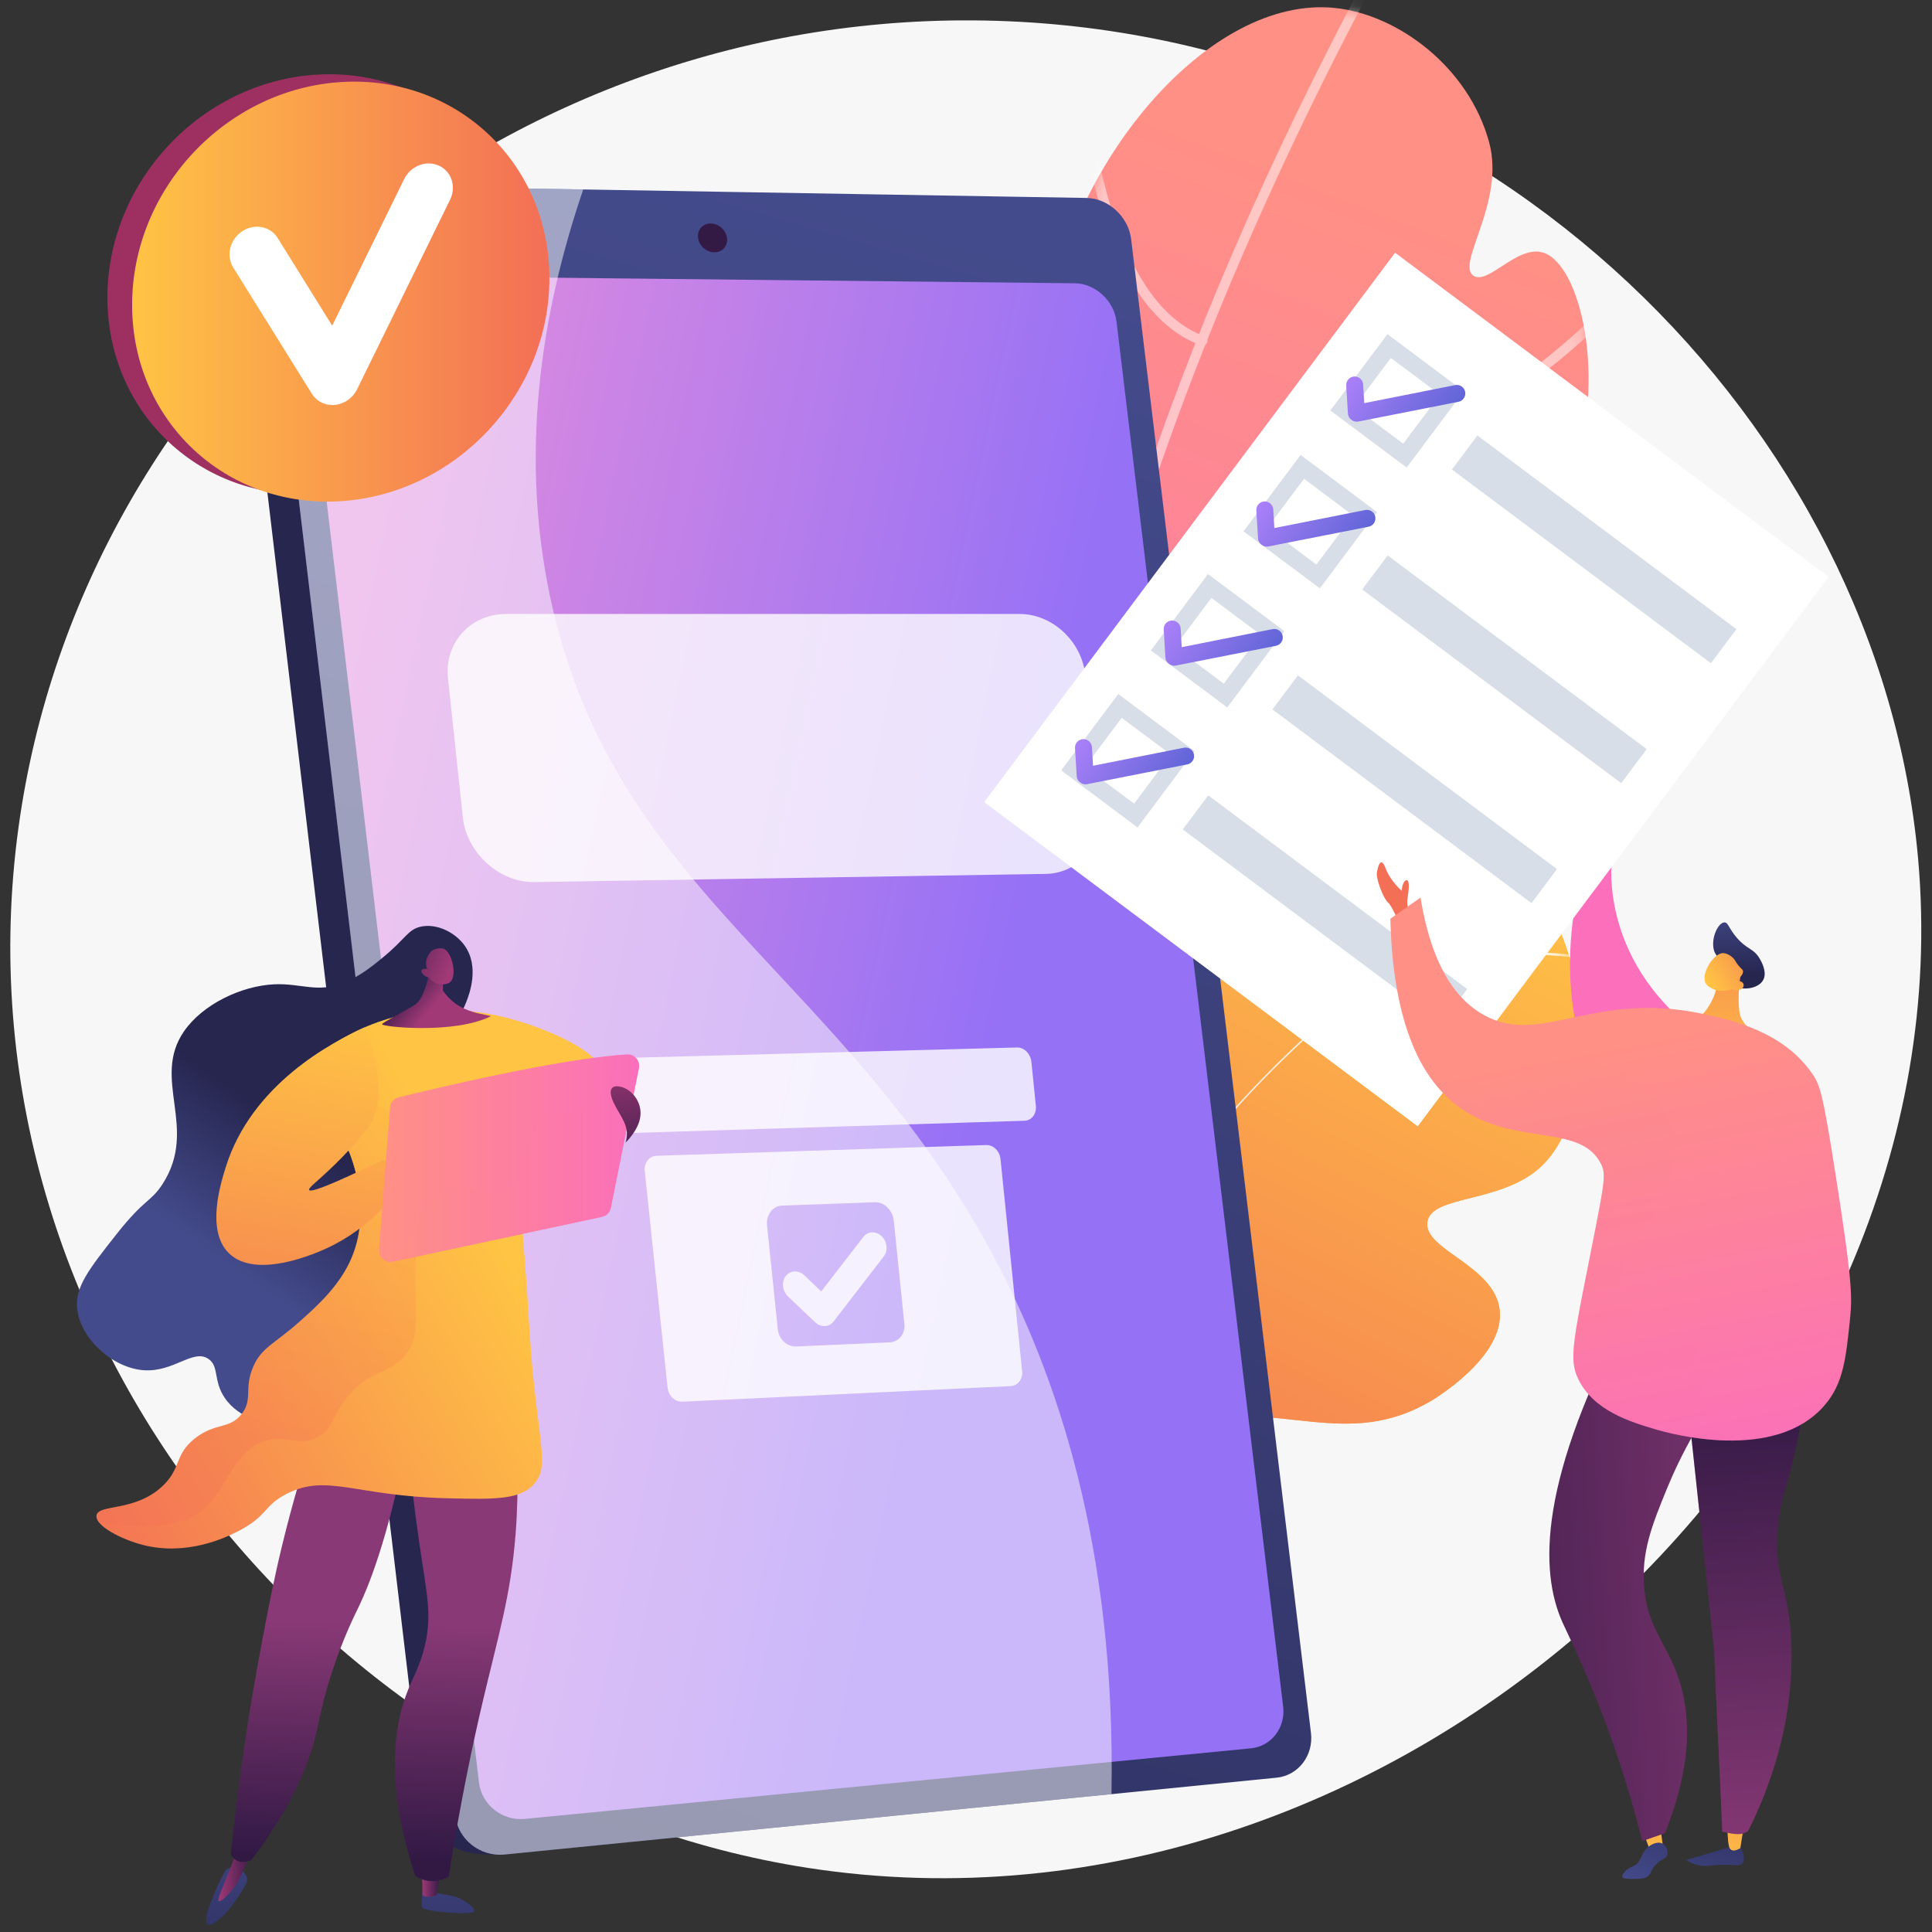 <svg width="146" height="146" viewBox="0 0 146 146" fill="none" xmlns="http://www.w3.org/2000/svg">
<rect x="0" y="0" width="146" height="146" fill="#333333" stroke="none"/>
<path d="M75.232 1.571C38.263 0.48 6.241 27.304 1.402 62.501C-3.887 100.983 25.227 135.609 61.05 141.155C105.609 148.053 148.828 108.147 144.947 64.855C142.023 32.238 112.811 2.681 75.232 1.571Z" fill="#F7F7F7"/>
<path d="M78.321 102.836C70.935 103.244 56.859 73.731 66.694 58.028C70.797 51.475 76.991 50.639 79.61 42.294C81.947 34.849 78.049 32.225 79.274 23.932C80.996 12.271 91.337 -0.37 100.862 0.6C105.641 1.086 110.987 5.078 112.532 10.748C113.769 15.29 110.013 19.91 111.34 20.83C112.43 21.585 114.642 18.508 116.588 19.081C119.458 19.927 121.438 28.623 118.844 35.917C114.403 48.404 99.38 48.841 98.766 57.841C98.374 63.577 104.344 65.364 103.361 71.274C102.496 76.474 97.48 77.462 91.06 83.899C81.004 93.981 82.28 102.617 78.321 102.836Z" fill="url(#paint0_linear_443_58354)"/>
<mask id="mask0_443_58354" style="mask-type:luminance" maskUnits="userSpaceOnUse" x="63" y="0" width="58" height="103">
<path d="M78.321 102.836C70.935 103.244 56.859 73.731 66.694 58.028C70.797 51.475 76.991 50.639 79.61 42.294C81.947 34.849 78.049 32.225 79.274 23.932C80.996 12.271 91.337 -0.37 100.862 0.6C105.641 1.086 110.987 5.078 112.532 10.748C113.769 15.29 110.013 19.91 111.34 20.83C112.43 21.585 114.642 18.508 116.588 19.081C119.458 19.927 121.438 28.623 118.844 35.917C114.403 48.404 99.38 48.841 98.766 57.841C98.374 63.577 104.344 65.364 103.361 71.274C102.496 76.474 97.48 77.462 91.06 83.899C81.004 93.981 82.28 102.617 78.321 102.836Z" fill="white"/>
</mask>
<g mask="url(#mask0_443_58354)">
<g opacity="0.5">
<path d="M80.191 109.323C80.043 109.366 79.877 109.313 79.784 109.178C79.702 109.061 79.699 108.912 79.762 108.794C79.764 108.57 79.616 107.847 79.446 107.018C78.489 102.351 75.948 89.955 78.473 70.229C81.648 45.421 91.548 18.362 107.898 -10.198C107.999 -10.375 108.225 -10.436 108.402 -10.335C108.579 -10.233 108.64 -10.008 108.539 -9.83C90.973 20.853 71.793 66.007 80.17 106.87C80.549 108.718 80.617 109.051 80.298 109.272C80.264 109.295 80.228 109.312 80.191 109.323Z" fill="white"/>
<path d="M85.228 43.933C85.04 43.988 84.841 43.887 84.776 43.7C84.708 43.508 84.81 43.297 85.002 43.23C100.857 37.685 110.26 32.007 115.355 28.22C120.873 24.119 122.667 21.293 122.685 21.265C122.792 21.092 123.02 21.038 123.194 21.146C123.367 21.253 123.42 21.481 123.313 21.654C123.24 21.772 121.459 24.593 115.857 28.768C110.717 32.598 101.235 38.336 85.246 43.927C85.24 43.929 85.234 43.931 85.228 43.933Z" fill="white"/>
<path d="M90.98 26.106C90.907 26.127 90.827 26.126 90.75 26.098C86.435 24.518 83.46 19.169 81.909 10.199C80.765 3.587 80.86 -2.655 80.862 -2.717C80.865 -2.921 81.033 -3.084 81.237 -3.08C81.442 -3.076 81.604 -2.908 81.6 -2.704C81.596 -2.459 81.283 21.845 91.004 25.404C91.195 25.474 91.294 25.686 91.224 25.878C91.182 25.992 91.089 26.074 90.98 26.106Z" fill="white"/>
<path d="M78.45 75.043C78.346 75.073 78.231 75.058 78.136 74.992C72.165 70.856 69.278 63.628 67.909 58.294C66.43 52.537 66.351 47.68 66.351 47.632C66.348 47.428 66.511 47.26 66.715 47.257C66.919 47.255 67.087 47.418 67.09 47.622C67.09 47.67 67.169 52.453 68.629 58.126C69.968 63.333 72.777 70.381 78.556 74.384C78.724 74.501 78.766 74.731 78.65 74.898C78.6 74.971 78.528 75.02 78.45 75.043Z" fill="white"/>
</g>
</g>
<path d="M76.078 119.174C73.662 107.386 73.999 98.251 74.704 92.292C75.257 87.614 76.489 81.076 79.817 80.254C81.411 79.86 82.321 81.067 83.985 80.579C87.129 79.658 87.048 74.428 89.032 70.623C92.425 64.115 103.35 58.924 111.172 62.772C120.593 67.405 121.594 83.218 116.528 88.091C113.527 90.979 108.156 90.255 107.864 92.355C107.57 94.468 112.952 95.613 113.33 99.002C113.721 102.509 108.443 105.688 108.123 105.876C101.727 109.636 96.696 105.747 89.677 107.483C85.87 108.424 80.908 111.161 76.078 119.174Z" fill="url(#paint1_linear_443_58354)"/>
<path d="M76.078 119.174C73.662 107.386 73.999 98.251 74.704 92.292C75.257 87.614 76.489 81.076 79.817 80.254C81.411 79.86 82.321 81.067 83.985 80.579C87.129 79.658 87.048 74.428 89.032 70.623C92.425 64.115 103.35 58.924 111.172 62.772C120.593 67.405 121.594 83.218 116.528 88.091C113.527 90.979 108.156 90.255 107.864 92.355C107.57 94.468 112.952 95.613 113.33 99.002C113.721 102.509 108.443 105.688 108.123 105.876C101.727 109.636 96.696 105.747 89.677 107.483C85.87 108.424 80.908 111.161 76.078 119.174Z" fill="url(#paint2_linear_443_58354)"/>
<mask id="mask1_443_58354" style="mask-type:luminance" maskUnits="userSpaceOnUse" x="74" y="61" width="46" height="59">
<path d="M76.078 119.174C73.662 107.386 73.999 98.251 74.704 92.292C75.257 87.614 76.489 81.076 79.817 80.254C81.411 79.86 82.321 81.067 83.985 80.579C87.129 79.658 87.048 74.428 89.032 70.623C92.425 64.115 103.35 58.924 111.172 62.772C120.593 67.405 121.594 83.218 116.528 88.091C113.527 90.979 108.156 90.255 107.864 92.355C107.57 94.468 112.952 95.613 113.33 99.002C113.721 102.509 108.443 105.688 108.123 105.876C101.727 109.636 96.696 105.747 89.677 107.483C85.87 108.424 80.908 111.161 76.078 119.174Z" fill="white"/>
</mask>
<g mask="url(#mask1_443_58354)">
<g opacity="0.8">
<path d="M74.757 128.708L74.94 128.715C75.988 100.506 93.659 75.976 122.209 63.097L122.134 62.93C108.603 69.034 97.087 78.114 88.831 89.188C80.152 100.831 75.285 114.497 74.757 128.708Z" fill="white"/>
<path d="M66.115 87.791C71.283 93.527 76.305 104.723 77.31 112.748L77.492 112.725C76.483 104.669 71.44 93.428 66.251 87.668L66.115 87.791Z" fill="white"/>
<path d="M75.026 123.173L75.2 123.231C76.514 119.237 79.797 116.062 84.957 113.792C88.74 112.128 93.426 110.981 98.885 110.382L98.864 110.2C93.388 110.801 88.683 111.953 84.883 113.624C79.674 115.916 76.357 119.128 75.026 123.173Z" fill="white"/>
<path d="M90.064 87.662L90.235 87.728C93.1 80.328 91.153 72.214 89.016 66.71L88.845 66.777C90.971 72.25 92.907 80.317 90.064 87.662Z" fill="white"/>
<path d="M102.803 74.714L102.89 74.876C110.782 70.679 120.043 72.194 124.86 73.47L124.907 73.293C120.064 72.01 110.752 70.488 102.803 74.714Z" fill="white"/>
</g>
</g>
<path d="M82.947 18.264L96.461 130.597C96.664 132.281 95.503 133.791 93.877 133.952L37.586 140.132C34.138 140.346 32.25 138.585 32.037 136.794L17.848 17.365C17.636 15.584 19.328 13.972 22.791 13.971L79.594 15.168C81.239 15.195 82.745 16.588 82.947 18.264Z" fill="url(#paint3_linear_443_58354)"/>
<path d="M85.48 18.071L99.069 130.965C99.273 132.658 98.108 134.176 96.476 134.338L38.118 140.148C36.288 140.33 34.611 139.007 34.398 137.207L20.129 17.161C19.916 15.371 21.26 13.932 23.11 13.963L82.115 14.959C83.765 14.986 85.277 16.387 85.48 18.071Z" fill="url(#paint4_linear_443_58354)"/>
<path d="M84.373 24.298L96.968 128.974C97.158 130.555 96.067 131.97 94.54 132.119L39.656 137.454C37.955 137.619 36.397 136.384 36.197 134.708L23.011 23.814C22.813 22.147 24.06 20.798 25.778 20.816L81.225 21.407C82.769 21.423 84.183 22.724 84.373 24.298Z" fill="url(#paint5_linear_443_58354)"/>
<path d="M54.941 17.993C55.013 18.594 54.582 19.075 53.977 19.067C53.372 19.06 52.822 18.566 52.75 17.963C52.678 17.361 53.111 16.88 53.717 16.889C54.321 16.898 54.869 17.392 54.941 17.993Z" fill="url(#paint6_linear_443_58354)"/>
<g opacity="0.5">
<path d="M74.884 94.563C63.648 73.789 46.863 67.571 41.81 46.162C39.078 34.589 40.939 23.512 44.074 14.317L23.11 13.963C21.26 13.932 19.916 15.371 20.129 17.161L34.398 137.207C34.611 139.007 36.288 140.33 38.118 140.148L83.993 135.581C84.332 116.967 79.892 103.823 74.884 94.563Z" fill="white"/>
</g>
<g opacity="0.8">
<path d="M77.942 80.246C77.881 79.647 77.398 79.144 76.863 79.158L45.457 79.995C44.894 80.01 44.491 80.552 44.556 81.166L44.918 84.591C44.983 85.204 45.491 85.69 46.053 85.673L77.423 84.695C77.957 84.678 78.34 84.178 78.28 83.58L77.942 80.246Z" fill="white"/>
<path d="M75.608 87.587C75.547 86.988 75.065 86.512 74.529 86.53L49.619 87.342C49.06 87.36 48.659 87.875 48.723 88.487L50.448 104.869C50.513 105.478 51.016 105.952 51.572 105.925L76.385 104.748C76.919 104.722 77.304 104.217 77.243 103.621L75.608 87.587ZM68.342 100.039C68.422 100.809 67.921 101.409 67.226 101.44L60.198 101.752C59.494 101.784 58.859 101.229 58.778 100.453L57.963 92.603C57.882 91.825 58.387 91.132 59.092 91.106L66.136 90.854C66.832 90.829 67.463 91.476 67.542 92.248L68.342 100.039Z" fill="white"/>
<path d="M62.331 100.213C62.079 100.224 61.817 100.129 61.603 99.925L59.543 97.966C59.113 97.556 59.041 96.867 59.383 96.427C59.724 95.987 60.349 95.962 60.778 96.371L62.059 97.593L65.244 93.472C65.582 93.034 66.201 93.011 66.626 93.419C67.05 93.828 67.121 94.513 66.784 94.95L62.992 99.865C62.823 100.085 62.582 100.202 62.331 100.213Z" fill="white"/>
<path d="M77.055 46.398H38.234C35.589 46.398 33.564 48.539 33.855 51.263L34.977 61.765C35.266 64.48 37.752 66.701 40.386 66.659L79.043 66.04C81.508 66.001 83.315 63.83 83.052 61.217L82.032 51.09C81.768 48.468 79.531 46.398 77.055 46.398Z" fill="white"/>
</g>
<path d="M121.806 65.045C121.806 65.045 120.732 73.041 129.157 78.678L120.192 80.817C120.192 80.817 117.323 75.452 119.4 66.564L121.806 65.045Z" fill="url(#paint7_linear_443_58354)"/>
<path d="M120.228 66.564C120.228 66.564 119.745 65.372 119.823 64.835C119.901 64.298 121.179 63.581 122.05 62.842C122.922 62.102 122.018 63.586 121.815 63.923C121.613 64.261 120.902 64.767 121.004 65.915L120.228 66.564Z" fill="url(#paint8_linear_443_58354)"/>
<path d="M105.426 19.098L74.377 60.615L107.137 85.115L138.186 43.599L105.426 19.098Z" fill="white"/>
<path d="M106.302 35.333L100.532 31.018L104.847 25.249L110.616 29.564L106.302 35.333ZM102.333 30.758L106.042 33.532L108.816 29.823L105.107 27.05L102.333 30.758Z" fill="#D8DEE8"/>
<path d="M111.646 32.906L109.72 35.482L129.293 50.12L131.219 47.545L111.646 32.906Z" fill="#D8DEE8"/>
<path d="M104.866 41.972L102.94 44.547L122.513 59.186L124.439 56.61L104.866 41.972Z" fill="#D8DEE8"/>
<path d="M98.086 51.037L96.159 53.612L115.733 68.251L117.659 65.675L98.086 51.037Z" fill="#D8DEE8"/>
<path d="M85.961 62.53L80.192 58.215L84.506 52.446L90.275 56.761L85.961 62.53ZM81.992 57.955L85.701 60.729L88.475 57.02L84.766 54.247L81.992 57.955Z" fill="#D8DEE8"/>
<path d="M91.305 60.102L89.379 62.678L108.953 77.316L110.879 74.741L91.305 60.102Z" fill="#D8DEE8"/>
<path d="M102.129 31.73C102.126 31.728 102.123 31.726 102.121 31.724C101.972 31.612 101.873 31.451 101.862 31.265L101.732 29.13C101.712 28.775 101.98 28.474 102.335 28.453C102.689 28.433 102.992 28.705 103.013 29.06L103.094 30.465L109.964 29.101C110.313 29.031 110.651 29.258 110.72 29.606C110.789 29.955 110.563 30.293 110.215 30.363L102.63 31.859C102.451 31.894 102.275 31.839 102.129 31.73Z" fill="url(#paint9_linear_443_58354)"/>
<path d="M92.741 53.464L86.972 49.149L91.287 43.38L97.056 47.695L92.741 53.464ZM88.773 48.89L92.481 51.663L95.255 47.955L91.546 45.181L88.773 48.89Z" fill="#D8DEE8"/>
<path d="M88.337 50.17C88.334 50.168 88.331 50.166 88.329 50.164C88.18 50.053 88.081 49.891 88.07 49.706L87.94 47.57C87.92 47.216 88.188 46.915 88.543 46.894C88.897 46.873 89.2 47.146 89.221 47.5L89.302 48.906L96.172 47.541C96.521 47.472 96.859 47.698 96.928 48.047C96.998 48.395 96.771 48.734 96.422 48.803L88.838 50.299C88.659 50.335 88.483 50.28 88.337 50.17Z" fill="url(#paint10_linear_443_58354)"/>
<path d="M81.634 59.133C81.631 59.131 81.628 59.129 81.625 59.127C81.477 59.016 81.378 58.854 81.367 58.668L81.237 56.533C81.216 56.178 81.485 55.877 81.839 55.857C82.194 55.836 82.497 56.108 82.518 56.463L82.599 57.868L89.469 56.504C89.817 56.434 90.156 56.661 90.225 57.009C90.294 57.358 90.068 57.696 89.719 57.766L82.135 59.262C81.956 59.297 81.78 59.242 81.634 59.133Z" fill="url(#paint11_linear_443_58354)"/>
<path d="M99.741 44.464L93.972 40.149L98.287 34.38L104.056 38.695L99.741 44.464ZM95.773 39.89L99.481 42.663L102.255 38.955L98.546 36.181L95.773 39.89Z" fill="#D8DEE8"/>
<path d="M95.337 41.17C95.334 41.168 95.331 41.166 95.329 41.164C95.18 41.053 95.081 40.891 95.07 40.706L94.94 38.57C94.92 38.216 95.188 37.915 95.543 37.894C95.897 37.873 96.2 38.146 96.221 38.5L96.302 39.906L103.172 38.541C103.521 38.472 103.859 38.698 103.928 39.047C103.997 39.395 103.771 39.734 103.423 39.803L95.838 41.299C95.659 41.335 95.483 41.28 95.337 41.17Z" fill="url(#paint12_linear_443_58354)"/>
<path d="M130.137 72.893C129.758 72.147 129.601 72.152 129.508 71.758C129.296 70.86 129.844 69.721 130.308 69.705C130.607 69.695 130.632 70.16 131.266 70.885C132.042 71.773 132.513 71.657 132.969 72.428C133.076 72.608 133.557 73.42 133.261 74.026C132.884 74.799 131.396 74.922 130.774 74.325C130.479 74.042 130.603 73.812 130.137 72.893Z" fill="url(#paint13_linear_443_58354)"/>
<path d="M131.556 73.587C131.556 73.587 131.247 75.235 131.467 76.575C131.666 77.786 133.909 79.044 134.339 79.405C134.769 79.766 133.198 80.157 131.758 79.968C130.317 79.78 126.373 78.518 125.773 77.814C125.174 77.111 126.471 77.457 127.562 77.324C128.653 77.191 129.695 75.362 129.727 74.429C129.759 73.496 131.556 73.587 131.556 73.587Z" fill="url(#paint14_linear_443_58354)"/>
<path d="M130.848 74.757C130.848 74.757 129.899 75.173 129.058 74.501C128.306 73.9 129.425 72.051 130.19 72.027C130.446 72.019 130.818 72.202 131.038 72.47C131.168 72.628 131.176 72.734 131.394 72.988C131.594 73.222 131.682 73.243 131.713 73.357C131.751 73.5 131.685 73.738 131.17 74.147C131.427 74.099 131.648 74.167 131.734 74.317C131.748 74.341 131.776 74.415 131.767 74.492C131.737 74.771 131.372 74.9 130.848 74.757Z" fill="url(#paint15_linear_443_58354)"/>
<path d="M106.849 69.085C106.849 69.085 106.181 68.992 106.389 67.716C106.553 66.716 106.429 66.38 106.193 66.557C105.957 66.734 105.924 67.312 105.924 67.312C105.924 67.312 105.063 66.578 104.708 65.616C104.354 64.653 104.126 65.464 104.05 65.945C103.974 66.426 104.556 67.92 104.885 68.198C105.215 68.477 105.696 69.705 105.696 69.705L106.849 69.085Z" fill="url(#paint16_linear_443_58354)"/>
<path d="M131.552 139.632C131.895 140.333 131.799 140.634 131.713 140.767C131.463 141.155 130.859 140.788 129.282 140.975C129.098 140.997 128.745 141.045 128.304 140.941C127.927 140.852 127.483 140.651 127.502 140.55C127.509 140.513 127.576 140.499 127.601 140.493C128.038 140.4 130.777 139.56 130.777 139.56L131.552 139.632Z" fill="url(#paint17_linear_443_58354)"/>
<path d="M131.762 138.091L131.517 139.658C131.517 139.658 130.844 140.134 130.667 139.556C130.54 139.141 130.544 138.021 130.544 138.021L131.762 138.091Z" fill="url(#paint18_linear_443_58354)"/>
<path d="M124.088 138.199L124.749 140.003L125.709 139.85L125.486 138.179L124.088 138.199Z" fill="url(#paint19_linear_443_58354)"/>
<path d="M125.048 140.997C125.513 140.445 125.928 140.495 126.011 140.116C126.077 139.818 125.895 139.453 125.62 139.314C125.233 139.119 124.765 139.424 124.659 139.493C123.94 139.96 124.136 140.691 123.458 141.007C123.321 141.071 123.105 141.139 122.877 141.352C122.781 141.443 122.541 141.668 122.597 141.822C122.662 142.001 123.089 141.995 123.496 141.989C123.983 141.982 124.227 141.979 124.461 141.832C124.786 141.63 124.689 141.422 125.048 140.997Z" fill="url(#paint20_linear_443_58354)"/>
<path d="M136.9 100.61C136.722 104.255 136.2 107.366 135.607 109.903C134.968 112.631 134.62 113.098 134.399 114.989C133.917 119.105 135.233 119.724 135.377 124.391C135.536 129.544 134.08 133.606 133.508 135.155C133.009 136.509 132.493 137.6 132.106 138.357C131.625 138.759 130.907 138.585 130.149 138.414C129.969 133.739 129.714 129.338 129.534 124.663C128.781 117.62 128.027 110.577 127.274 103.534C130.483 102.56 133.691 101.585 136.9 100.61Z" fill="url(#paint21_linear_443_58354)"/>
<path opacity="0.3" d="M130.149 138.414C129.969 133.739 129.714 129.338 129.534 124.663C128.781 117.62 128.027 110.577 127.274 103.534C130.483 102.56 133.691 101.585 136.9 100.61C136.888 100.852 136.871 101.084 136.856 101.321C132.303 105.107 131.362 108.164 131.361 110.262C131.359 112.807 132.723 114.098 132.372 117.781C132.121 120.414 131.318 120.862 131.268 123.242C131.202 126.306 132.481 128.058 133.083 129.842C133.666 131.567 133.834 133.996 132.564 137.419C132.399 137.771 132.244 138.087 132.106 138.357C131.625 138.759 130.907 138.585 130.149 138.414Z" fill="url(#paint22_linear_443_58354)"/>
<path d="M131.457 103.334C128.569 106.87 126.923 110.175 125.972 112.491C124.829 115.277 124 117.365 124.26 120.07C124.546 123.046 125.896 124.116 126.792 126.653C127.662 129.114 128.085 132.901 125.817 138.536C125.246 138.734 124.676 138.931 124.105 139.129C123.726 137.606 123.112 135.328 122.195 132.616C120.377 127.24 118.566 123.703 118.076 122.604C116.35 118.735 116.176 111.827 123.358 98.499C126.057 100.111 128.757 101.722 131.457 103.334Z" fill="url(#paint23_linear_443_58354)"/>
<path d="M105.069 69.427C105.829 68.894 106.589 68.362 107.349 67.83C108.273 73.513 110.375 75.743 112.159 76.719C116.465 79.073 120.308 74.879 128.55 76.59C130.821 77.062 134.779 77.94 136.975 81.176C137.551 82.026 137.757 82.67 138.715 88.771C139.94 96.57 139.983 97.931 139.811 99.61C139.495 102.683 139.303 104.545 137.886 106.194C134.124 110.57 126.127 108.314 125.124 108.017C123.272 107.468 120.393 106.615 119.249 104.168C118.711 103.016 118.768 101.964 119.596 97.752C121.234 89.41 121.443 88.87 120.986 87.957C119.443 84.874 114.552 86.638 110.422 83.771C108.006 82.094 105.283 78.442 105.069 69.427Z" fill="url(#paint24_linear_443_58354)"/>
<path opacity="0.3" d="M128.871 106.903C128.065 105.249 129.149 103.725 127.96 101.737C126.445 99.204 123.719 100.064 122.693 98.192C120.939 94.991 127.844 90.526 126.441 85.43C125.771 82.997 123.432 81.235 121.478 80.568C117.139 79.087 114.302 82.863 110.235 81.682C109.271 81.402 108.164 80.823 107.045 79.619C108.034 81.706 109.263 82.967 110.421 83.771C114.552 86.638 119.442 84.874 120.986 87.957C121.443 88.87 121.234 89.41 119.595 97.752C118.768 101.964 118.711 103.016 119.249 104.168C120.393 106.615 123.272 107.468 125.124 108.017C125.673 108.179 128.318 108.927 131.216 108.855C129.923 108.329 129.227 107.632 128.871 106.903Z" fill="url(#paint25_linear_443_58354)"/>
<path d="M39.653 20.474C39.653 29.194 32.627 36.731 23.934 37.312C15.211 37.895 8.118 31.258 8.118 22.485C8.118 13.712 15.211 6.17 23.934 5.641C32.627 5.113 39.653 11.755 39.653 20.474Z" fill="#9D3060"/>
<path d="M41.519 21.033C41.519 29.752 34.493 37.29 25.8 37.871C17.077 38.454 9.984 31.816 9.984 23.043C9.984 14.271 17.077 6.728 25.8 6.199C34.493 5.672 41.519 12.314 41.519 21.033Z" fill="url(#paint26_linear_443_58354)"/>
<path d="M25.245 30.604C24.561 30.649 23.925 30.331 23.571 29.763L17.627 20.218C17.07 19.323 17.37 18.098 18.297 17.482C19.223 16.865 20.425 17.09 20.982 17.985L25.104 24.61L30.543 13.532C31.031 12.538 32.204 12.082 33.162 12.513C34.12 12.944 34.501 14.099 34.013 15.093L26.984 29.42C26.663 30.076 26.023 30.527 25.314 30.599C25.291 30.601 25.268 30.603 25.245 30.604Z" fill="white"/>
<path d="M31.931 142.9C31.931 142.9 31.816 143.818 31.893 144.126C31.97 144.433 34.639 144.656 35.545 144.549C36.451 144.442 35.006 143.516 34.428 143.343C33.851 143.169 31.931 142.9 31.931 142.9Z" fill="url(#paint27_linear_443_58354)"/>
<path d="M33.274 141.369L32.993 143.211C32.993 143.211 32.276 143.533 31.931 143.214L31.893 141.287L33.274 141.369Z" fill="url(#paint28_linear_443_58354)"/>
<path d="M18.229 141.287C18.229 141.287 18.795 141.707 18.644 142.21C18.493 142.713 17.172 144.73 16.23 145.302C15.288 145.875 15.584 144.682 15.857 143.94C16.132 143.197 16.832 141.561 17.105 141.287C17.378 141.012 18.229 141.287 18.229 141.287Z" fill="url(#paint29_linear_443_58354)"/>
<path d="M19.247 139.263C18.974 140.027 18.71 140.654 18.504 141.117C18.049 142.14 17.8 142.524 17.518 142.857C17.272 143.147 16.689 143.766 16.533 143.663C16.374 143.559 16.8 142.806 17.621 140.603C17.74 140.283 18.117 139.263 18.117 139.263H19.247V139.263Z" fill="url(#paint30_linear_443_58354)"/>
<path d="M38.864 107.379C39.059 109.297 39.246 112.274 38.966 115.887C38.601 120.594 37.66 123.573 36.479 128.591C35.758 131.659 34.786 136.173 33.906 141.819C33.702 141.936 33.102 142.243 32.329 142.128C31.896 142.064 31.572 141.892 31.381 141.768C29.073 134.716 29.755 130.346 30.869 127.623C31.343 126.462 31.919 125.547 32.227 123.763C32.634 121.402 32.13 120.083 31.412 114.615C30.901 110.718 30.989 110.116 31.33 109.532C32.691 107.195 36.853 107.241 38.864 107.379Z" fill="url(#paint31_linear_443_58354)"/>
<path d="M30.92 108.199C29.506 115.501 28.118 119.336 27.068 121.505C26.809 122.039 25.945 123.765 25.128 126.239C24.405 128.429 24.104 130.04 23.95 130.75C23.462 132.988 22.258 136.255 19.016 140.542C18.976 140.565 18.423 140.878 17.895 140.599C17.627 140.458 17.494 140.233 17.441 140.128C17.865 136.031 18.351 132.587 18.773 129.929C18.862 129.372 19.252 126.933 19.864 123.712C20.104 122.451 20.454 120.603 20.875 118.706C21.398 116.343 22.201 113.128 23.437 109.276C25.931 108.917 28.426 108.558 30.92 108.199Z" fill="url(#paint32_linear_443_58354)"/>
<path d="M32.124 79.32C32.926 78.579 34.46 77.724 35.229 75.738C35.461 75.14 36.281 73.022 35.071 71.401C34.353 70.44 33.018 69.786 31.842 70.018C30.837 70.215 30.68 70.915 28.972 72.324C28.308 72.872 27.239 73.754 26.05 74.244C24.012 75.083 22.788 74.293 20.743 74.383C18.23 74.494 15.311 75.897 13.905 77.936C11.409 81.555 15.024 85.227 12.29 89.467C11.394 90.856 10.953 90.545 8.831 93.234C6.706 95.927 5.644 97.273 5.833 98.923C6.095 101.213 8.561 103.4 10.884 103.549C13.153 103.694 14.595 101.909 15.75 102.69C16.572 103.245 16.102 104.326 16.975 105.625C18.1 107.299 20.313 107.633 20.67 107.687C23.986 108.187 28.457 104.299 30.356 99.692C33.78 91.384 27.765 83.349 32.124 79.32Z" fill="url(#paint33_linear_443_58354)"/>
<path d="M45.731 81.626C45.754 79.307 40.486 77.454 38.076 76.857C34.327 75.928 31.325 76.511 30.595 76.665C25.92 77.656 23.008 80.462 21.912 81.641C22.809 82.225 25.286 84.009 26.512 87.391C26.894 88.444 28.021 92.042 26.409 95.412C25.48 97.354 23.836 98.812 22.588 99.92C20.716 101.581 19.747 101.836 19.119 103.324C18.435 104.944 19.124 105.734 18.275 106.844C17.363 108.035 16.295 107.481 14.75 108.686C13.167 109.92 13.731 110.936 12.29 112.299C10.197 114.28 7.423 113.637 7.293 114.529C7.182 115.296 9.154 116.336 10.83 116.758C14.148 117.594 17.042 116.191 17.902 115.759C20.285 114.562 19.873 113.787 21.69 112.874C24.732 111.346 26.81 113.047 33.739 113.222C37.49 113.317 39.387 113.338 40.427 112.069C41.376 110.909 40.877 109.637 40.307 104.156C40.036 101.548 39.938 98.924 39.739 96.309C39.173 88.912 39.156 88.26 39.658 87.238C41.455 83.574 45.711 83.707 45.731 81.626Z" fill="url(#paint34_linear_443_58354)"/>
<g opacity="0.3">
<path d="M12.29 112.299C13.731 110.936 13.168 109.92 14.75 108.686C16.296 107.481 17.364 108.035 18.275 106.844C19.124 105.734 18.435 104.944 19.119 103.324C19.747 101.836 20.716 101.581 22.588 99.92C23.836 98.812 25.48 97.355 26.409 95.412C28.021 92.042 26.894 88.444 26.512 87.391C25.286 84.009 22.809 82.225 21.912 81.641C21.998 81.548 22.1 81.442 22.209 81.33C28.122 82.143 31.57 85.56 31.996 86.571C32.982 88.91 31.421 89.769 31.381 96.514C31.362 99.738 31.709 101.011 30.663 102.357C29.467 103.896 28.088 103.419 26.358 105.432C25.029 106.978 25.242 107.958 24.001 108.609C22.666 109.309 21.816 108.493 20.311 108.814C17.796 109.351 17.258 112.25 15.596 113.837C14.339 115.036 12.014 115.875 7.43 114.975C7.324 114.821 7.273 114.67 7.293 114.529C7.423 113.637 10.197 114.281 12.29 112.299Z" fill="url(#paint35_linear_443_58354)"/>
</g>
<path d="M30.202 88.391C30.831 89.726 27.942 92.835 24.732 94.311C24.078 94.612 19.381 96.772 17.287 94.695C15.557 92.979 16.674 89.43 17.072 88.163C19.029 81.942 25.04 78.778 27.559 77.636C29.439 82.337 28.332 84.431 27.896 85.085C27.441 85.769 26.17 87.204 24.821 88.468C23.872 89.357 23.281 89.79 23.36 89.928C23.459 90.101 24.572 89.775 28.893 87.672C29.394 87.753 29.988 87.935 30.202 88.391Z" fill="url(#paint36_linear_443_58354)"/>
<path d="M48.283 80.722L46.163 91.281C46.095 91.62 45.833 91.885 45.495 91.958L29.686 95.35C29.119 95.472 28.596 95.014 28.64 94.436L29.475 83.698C29.504 83.325 29.768 83.013 30.131 82.924C32.639 82.305 42.291 79.987 47.382 79.685C47.951 79.652 48.395 80.164 48.283 80.722Z" fill="url(#paint37_linear_443_58354)"/>
<path d="M32.514 73.01C32.514 73.01 32.216 75.394 31.336 75.941C30.456 76.487 29.034 77.2 28.877 77.394C28.721 77.587 34.328 78.19 37.107 76.788C36.191 76.597 35.942 76.527 35.942 76.527C35.694 76.456 35.23 76.326 34.765 76.061C34.449 75.881 33.939 75.529 33.471 74.864L33.482 73.544L32.514 73.01Z" fill="url(#paint38_linear_443_58354)"/>
<path d="M32.381 73.855C32.381 73.855 32.954 74.642 33.854 74.314C34.66 74.02 34.179 71.939 33.54 71.702C33.327 71.623 32.935 71.658 32.674 71.821C32.49 71.936 31.998 72.546 32.28 73.231C32.077 73.171 31.897 73.225 31.852 73.326C31.796 73.454 31.968 73.628 32.007 73.667C32.142 73.804 32.306 73.842 32.381 73.855Z" fill="url(#paint39_linear_443_58354)"/>
<path opacity="0.3" d="M34.046 89.852C35.744 89.373 37.152 90.562 38.505 89.621C39.891 88.657 38.986 87.011 40.427 85.393C41.967 83.662 43.921 84.51 45.347 82.933C45.876 82.347 46.352 81.393 46.359 79.766C46.717 79.732 47.059 79.705 47.382 79.685C47.951 79.652 48.395 80.164 48.283 80.722L46.163 91.281C46.095 91.62 45.833 91.885 45.495 91.958L30.302 95.218C31.375 91.454 32.806 90.201 34.046 89.852Z" fill="url(#paint40_linear_443_58354)"/>
<path d="M47.277 86.339C47.277 86.339 48.286 85.407 48.395 84.324C48.505 83.242 47.744 82.375 47.007 82.154C46.269 81.933 45.876 82.259 46.371 83.325C46.866 84.392 47.651 85.084 47.277 86.339Z" fill="url(#paint41_linear_443_58354)"/>
<defs>
<linearGradient id="paint0_linear_443_58354" x1="104.559" y1="14.774" x2="70.866" y2="101.886" gradientUnits="userSpaceOnUse">
<stop stop-color="#FF9085"/>
<stop offset="1" stop-color="#FB6FBB"/>
</linearGradient>
<linearGradient id="paint1_linear_443_58354" x1="100.14" y1="74.113" x2="82.725" y2="142.023" gradientUnits="userSpaceOnUse">
<stop stop-color="#FFC444"/>
<stop offset="0.996" stop-color="#F36F56"/>
</linearGradient>
<linearGradient id="paint2_linear_443_58354" x1="110.834" y1="60.843" x2="79.053" y2="123.334" gradientUnits="userSpaceOnUse">
<stop stop-color="#FFC444"/>
<stop offset="0.996" stop-color="#F36F56"/>
</linearGradient>
<linearGradient id="paint3_linear_443_58354" x1="56.458" y1="74.155" x2="34.274" y2="76.576" gradientUnits="userSpaceOnUse">
<stop stop-color="#444B8C"/>
<stop offset="0.996" stop-color="#26264F"/>
</linearGradient>
<linearGradient id="paint4_linear_443_58354" x1="76.004" y1="18.236" x2="21.149" y2="204.984" gradientUnits="userSpaceOnUse">
<stop stop-color="#444B8C"/>
<stop offset="0.996" stop-color="#26264F"/>
</linearGradient>
<linearGradient id="paint5_linear_443_58354" x1="19.355" y1="70.841" x2="74.506" y2="82.433" gradientUnits="userSpaceOnUse">
<stop offset="0.004" stop-color="#E38DDD"/>
<stop offset="1" stop-color="#9571F6"/>
</linearGradient>
<linearGradient id="paint6_linear_443_58354" x1="55.449" y1="13.637" x2="-9.02" y2="188.24" gradientUnits="userSpaceOnUse">
<stop stop-color="#311944"/>
<stop offset="1" stop-color="#893976"/>
</linearGradient>
<linearGradient id="paint7_linear_443_58354" x1="126.825" y1="94.29" x2="124.394" y2="79.705" gradientUnits="userSpaceOnUse">
<stop stop-color="#FF9085"/>
<stop offset="1" stop-color="#FB6FBB"/>
</linearGradient>
<linearGradient id="paint8_linear_443_58354" x1="121.138" y1="64.131" x2="121.509" y2="69.533" gradientUnits="userSpaceOnUse">
<stop offset="0.004" stop-color="#F36F56"/>
<stop offset="1" stop-color="#FFC444"/>
</linearGradient>
<linearGradient id="paint9_linear_443_58354" x1="102.606" y1="27.709" x2="108.89" y2="32.409" gradientUnits="userSpaceOnUse">
<stop stop-color="#AA80F9"/>
<stop offset="0.996" stop-color="#6165D7"/>
</linearGradient>
<linearGradient id="paint10_linear_443_58354" x1="88.814" y1="46.15" x2="95.098" y2="50.849" gradientUnits="userSpaceOnUse">
<stop stop-color="#AA80F9"/>
<stop offset="0.996" stop-color="#6165D7"/>
</linearGradient>
<linearGradient id="paint11_linear_443_58354" x1="82.111" y1="55.112" x2="88.395" y2="59.812" gradientUnits="userSpaceOnUse">
<stop stop-color="#AA80F9"/>
<stop offset="0.996" stop-color="#6165D7"/>
</linearGradient>
<linearGradient id="paint12_linear_443_58354" x1="95.814" y1="37.15" x2="102.098" y2="41.849" gradientUnits="userSpaceOnUse">
<stop stop-color="#AA80F9"/>
<stop offset="0.996" stop-color="#6165D7"/>
</linearGradient>
<linearGradient id="paint13_linear_443_58354" x1="131.446" y1="73.72" x2="131.284" y2="68.233" gradientUnits="userSpaceOnUse">
<stop offset="0.004" stop-color="#26264F"/>
<stop offset="1" stop-color="#444B8C"/>
</linearGradient>
<linearGradient id="paint14_linear_443_58354" x1="130.4" y1="64.15" x2="129.9" y2="82.888" gradientUnits="userSpaceOnUse">
<stop offset="0.004" stop-color="#F36F56"/>
<stop offset="1" stop-color="#FFC444"/>
</linearGradient>
<linearGradient id="paint15_linear_443_58354" x1="134.46" y1="71.146" x2="129.136" y2="74.413" gradientUnits="userSpaceOnUse">
<stop offset="0.004" stop-color="#F36F56"/>
<stop offset="1" stop-color="#FFC444"/>
</linearGradient>
<linearGradient id="paint16_linear_443_58354" x1="106.077" y1="69.169" x2="107.124" y2="72.511" gradientUnits="userSpaceOnUse">
<stop offset="0.004" stop-color="#F36F56"/>
<stop offset="1" stop-color="#FFC444"/>
</linearGradient>
<linearGradient id="paint17_linear_443_58354" x1="128.354" y1="145.043" x2="131.558" y2="133.925" gradientUnits="userSpaceOnUse">
<stop stop-color="#444B8C"/>
<stop offset="0.996" stop-color="#26264F"/>
</linearGradient>
<linearGradient id="paint18_linear_443_58354" x1="131.218" y1="142.847" x2="130.973" y2="125.061" gradientUnits="userSpaceOnUse">
<stop stop-color="#FFC444"/>
<stop offset="0.996" stop-color="#F36F56"/>
</linearGradient>
<linearGradient id="paint19_linear_443_58354" x1="124.943" y1="142.269" x2="124.698" y2="124.483" gradientUnits="userSpaceOnUse">
<stop stop-color="#FFC444"/>
<stop offset="0.996" stop-color="#F36F56"/>
</linearGradient>
<linearGradient id="paint20_linear_443_58354" x1="123.716" y1="142.959" x2="126.921" y2="131.842" gradientUnits="userSpaceOnUse">
<stop stop-color="#444B8C"/>
<stop offset="0.996" stop-color="#26264F"/>
</linearGradient>
<linearGradient id="paint21_linear_443_58354" x1="132.225" y1="104.448" x2="134.366" y2="141.176" gradientUnits="userSpaceOnUse">
<stop stop-color="#311944"/>
<stop offset="1" stop-color="#893976"/>
</linearGradient>
<linearGradient id="paint22_linear_443_58354" x1="132.225" y1="104.448" x2="134.366" y2="141.176" gradientUnits="userSpaceOnUse">
<stop stop-color="#311944"/>
<stop offset="1" stop-color="#893976"/>
</linearGradient>
<linearGradient id="paint23_linear_443_58354" x1="102.855" y1="120.052" x2="138.833" y2="117.919" gradientUnits="userSpaceOnUse">
<stop stop-color="#311944"/>
<stop offset="1" stop-color="#893976"/>
</linearGradient>
<linearGradient id="paint24_linear_443_58354" x1="121.64" y1="78.865" x2="128.122" y2="112.627" gradientUnits="userSpaceOnUse">
<stop stop-color="#FF9085"/>
<stop offset="1" stop-color="#FB6FBB"/>
</linearGradient>
<linearGradient id="paint25_linear_443_58354" x1="116.374" y1="79.876" x2="122.856" y2="113.638" gradientUnits="userSpaceOnUse">
<stop stop-color="#FF9085"/>
<stop offset="1" stop-color="#FB6FBB"/>
</linearGradient>
<linearGradient id="paint26_linear_443_58354" x1="9.984" y1="22.038" x2="41.519" y2="22.038" gradientUnits="userSpaceOnUse">
<stop stop-color="#FFC444"/>
<stop offset="0.996" stop-color="#F36F56"/>
</linearGradient>
<linearGradient id="paint27_linear_443_58354" x1="34.242" y1="136.996" x2="33.319" y2="153.601" gradientUnits="userSpaceOnUse">
<stop stop-color="#444B8C"/>
<stop offset="0.996" stop-color="#26264F"/>
</linearGradient>
<linearGradient id="paint28_linear_443_58354" x1="33.274" y1="142.321" x2="31.893" y2="142.321" gradientUnits="userSpaceOnUse">
<stop stop-color="#311944"/>
<stop offset="1" stop-color="#A03976"/>
</linearGradient>
<linearGradient id="paint29_linear_443_58354" x1="17.544" y1="136.068" x2="16.622" y2="152.673" gradientUnits="userSpaceOnUse">
<stop stop-color="#444B8C"/>
<stop offset="0.996" stop-color="#26264F"/>
</linearGradient>
<linearGradient id="paint30_linear_443_58354" x1="19.247" y1="141.469" x2="16.5" y2="141.469" gradientUnits="userSpaceOnUse">
<stop stop-color="#311944"/>
<stop offset="1" stop-color="#A03976"/>
</linearGradient>
<linearGradient id="paint31_linear_443_58354" x1="34.016" y1="140.657" x2="34.477" y2="122.822" gradientUnits="userSpaceOnUse">
<stop stop-color="#311944"/>
<stop offset="1" stop-color="#893976"/>
</linearGradient>
<linearGradient id="paint32_linear_443_58354" x1="23.761" y1="140.392" x2="24.222" y2="122.557" gradientUnits="userSpaceOnUse">
<stop stop-color="#311944"/>
<stop offset="1" stop-color="#893976"/>
</linearGradient>
<linearGradient id="paint33_linear_443_58354" x1="17.465" y1="95.747" x2="23.923" y2="86.599" gradientUnits="userSpaceOnUse">
<stop stop-color="#444B8C"/>
<stop offset="0.996" stop-color="#26264F"/>
</linearGradient>
<linearGradient id="paint34_linear_443_58354" x1="37.206" y1="93.016" x2="2.433" y2="113.207" gradientUnits="userSpaceOnUse">
<stop stop-color="#FFC444"/>
<stop offset="0.996" stop-color="#F36F56"/>
</linearGradient>
<linearGradient id="paint35_linear_443_58354" x1="24.434" y1="76.369" x2="19.104" y2="108.964" gradientUnits="userSpaceOnUse">
<stop stop-color="#FFC444"/>
<stop offset="0.996" stop-color="#F36F56"/>
</linearGradient>
<linearGradient id="paint36_linear_443_58354" x1="25.537" y1="76.549" x2="20.206" y2="109.145" gradientUnits="userSpaceOnUse">
<stop stop-color="#FFC444"/>
<stop offset="0.996" stop-color="#F36F56"/>
</linearGradient>
<linearGradient id="paint37_linear_443_58354" x1="28.638" y1="87.527" x2="48.301" y2="87.527" gradientUnits="userSpaceOnUse">
<stop stop-color="#FF9085"/>
<stop offset="1" stop-color="#FB6FBB"/>
</linearGradient>
<linearGradient id="paint38_linear_443_58354" x1="29.986" y1="74.507" x2="32.364" y2="76.442" gradientUnits="userSpaceOnUse">
<stop stop-color="#311944"/>
<stop offset="1" stop-color="#A03976"/>
</linearGradient>
<linearGradient id="paint39_linear_443_58354" x1="28.469" y1="71.186" x2="33.886" y2="73.243" gradientUnits="userSpaceOnUse">
<stop stop-color="#311944"/>
<stop offset="1" stop-color="#A03976"/>
</linearGradient>
<linearGradient id="paint40_linear_443_58354" x1="30.302" y1="87.451" x2="48.301" y2="87.451" gradientUnits="userSpaceOnUse">
<stop stop-color="#FF9085"/>
<stop offset="1" stop-color="#FB6FBB"/>
</linearGradient>
<linearGradient id="paint41_linear_443_58354" x1="48.537" y1="89.706" x2="46.539" y2="79.507" gradientUnits="userSpaceOnUse">
<stop stop-color="#311944"/>
<stop offset="1" stop-color="#A03976"/>
</linearGradient>
</defs>
</svg>
